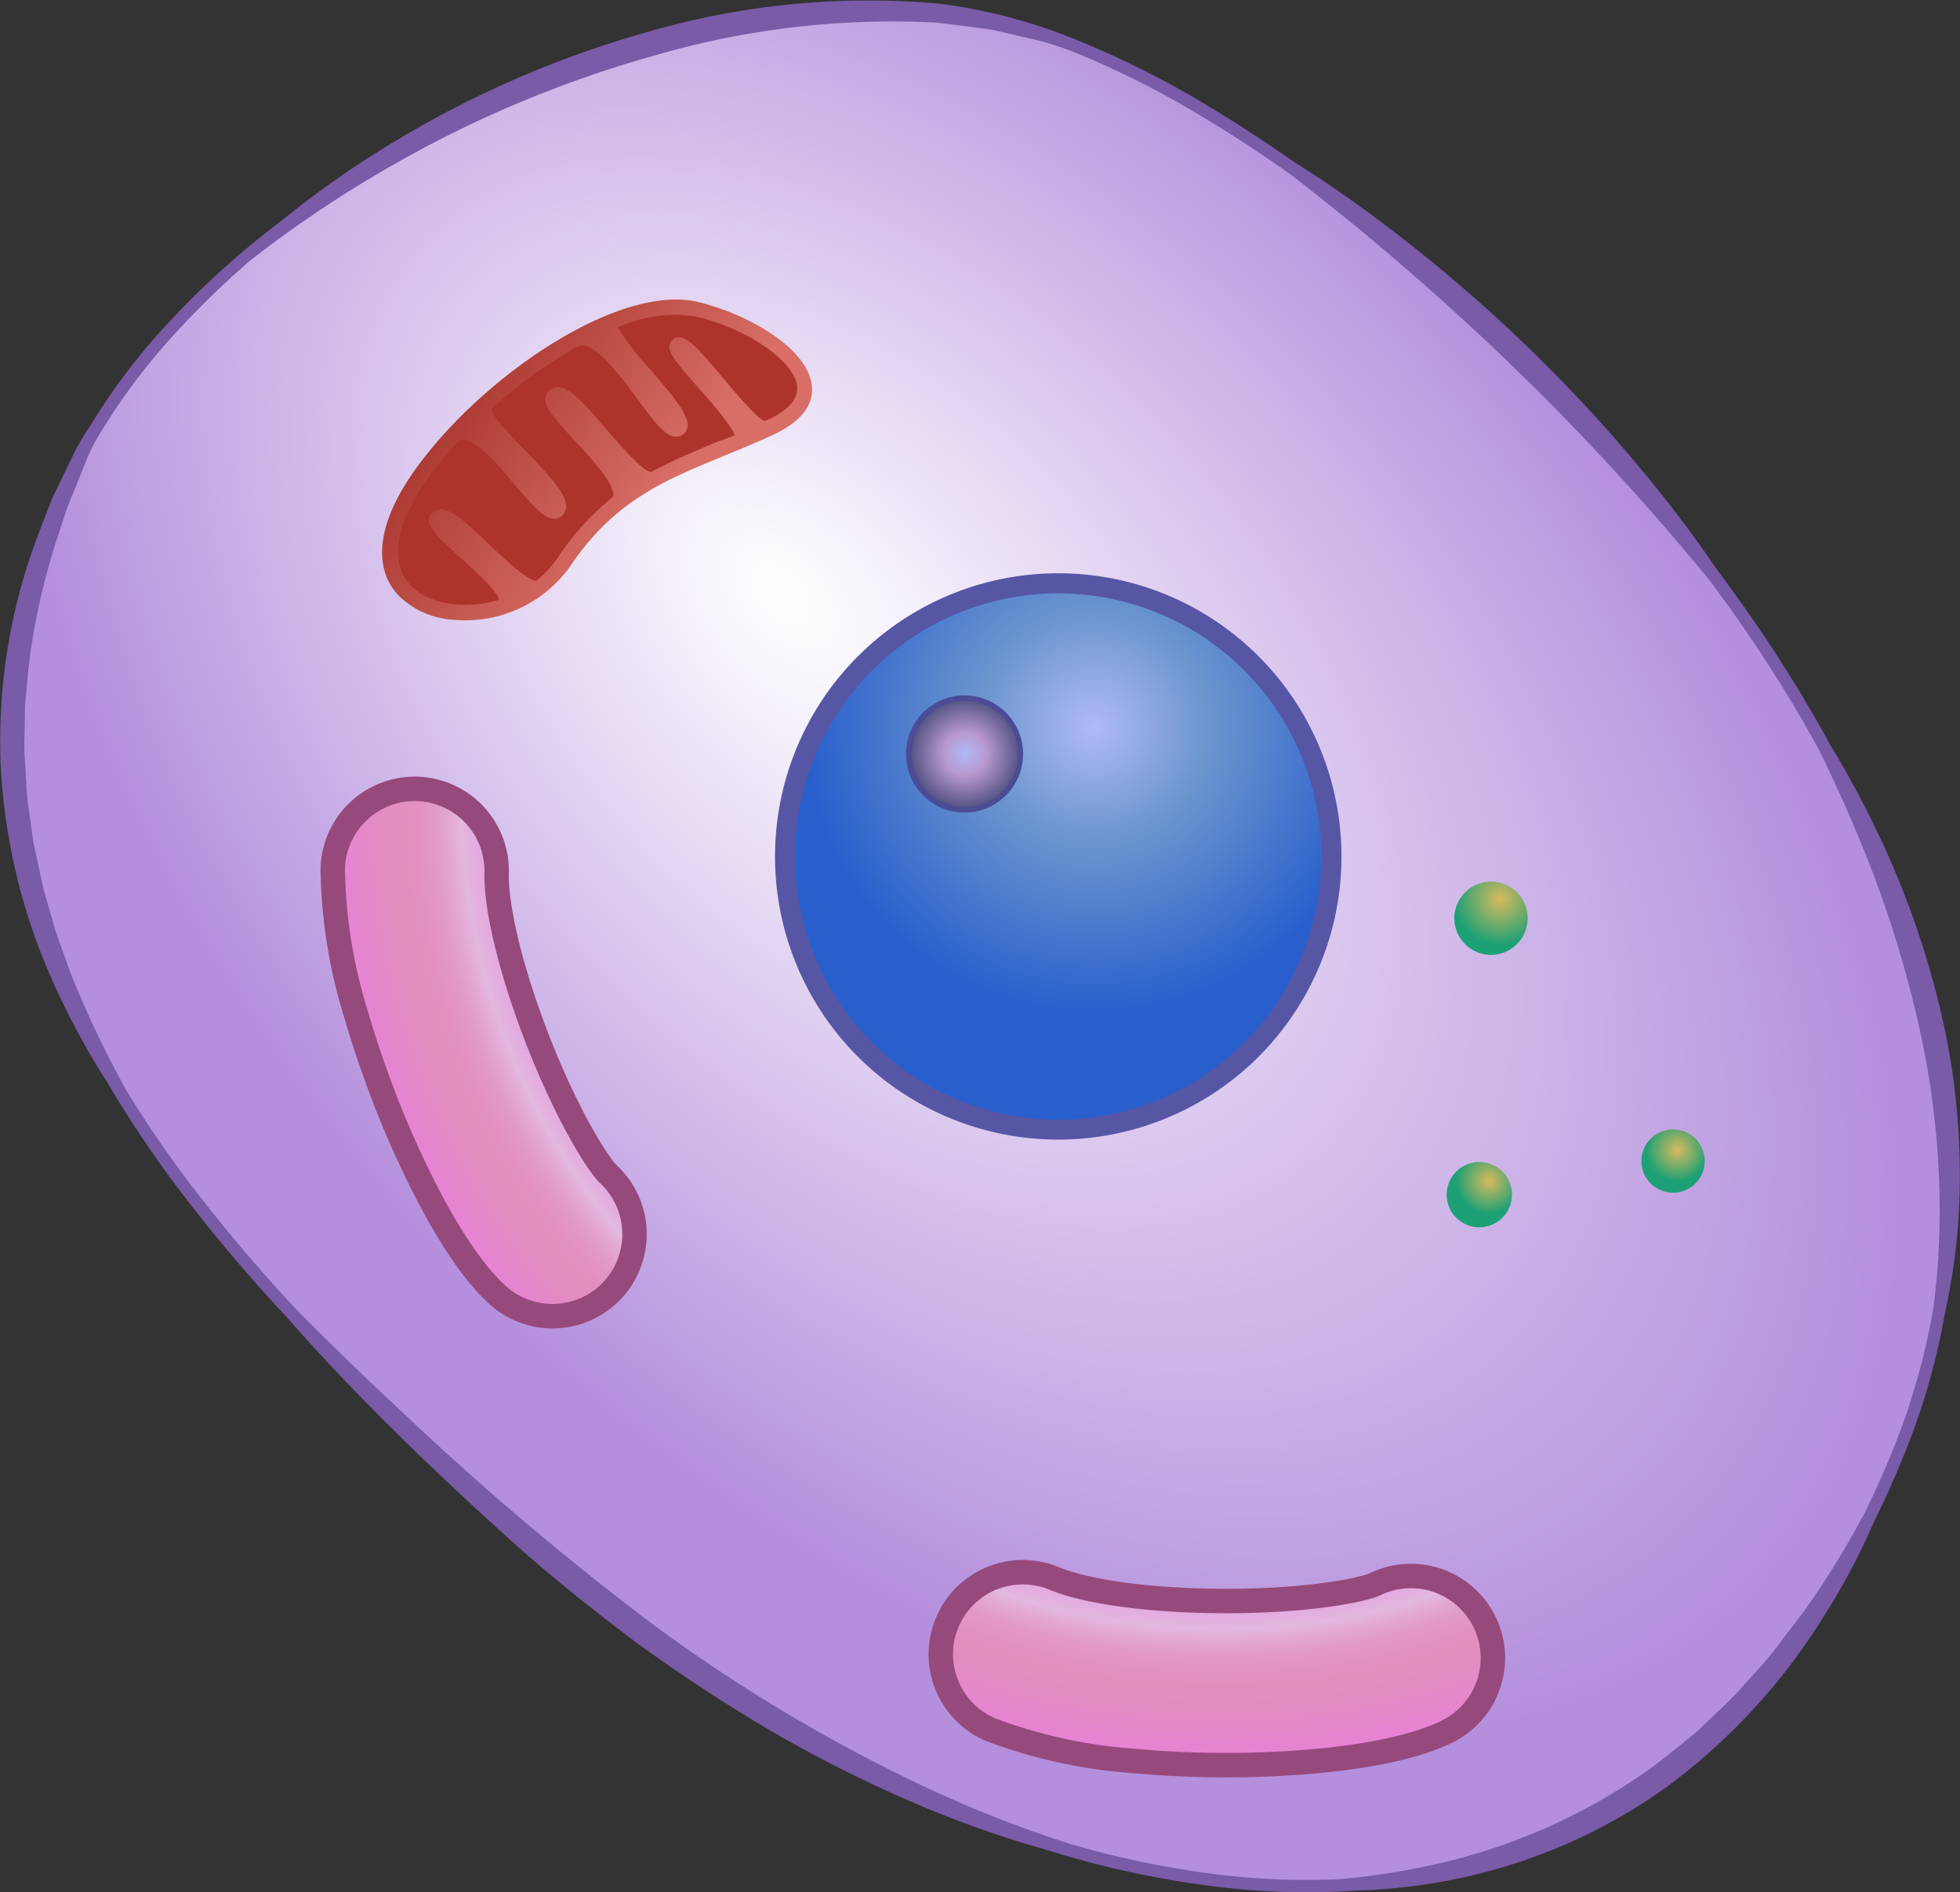<svg id="Layer_1" data-name="Layer 1" xmlns="http://www.w3.org/2000/svg" xmlns:xlink="http://www.w3.org/1999/xlink" viewBox="0 0 160.348 154.788"><rect x="0" y="0" width="160.348" height="154.788" fill="#333333" stroke="none"/><defs><style>.cls-1{fill:url(#radial-gradient);}.cls-2{fill:#795ba8;}.cls-3{isolation:isolate;}.cls-4{fill:url(#radial-gradient-2);}.cls-5{fill:#5656a5;}.cls-6{fill:url(#radial-gradient-3);}.cls-7{fill:#4b4b96;}.cls-8{fill:url(#linear-gradient);}.cls-9{fill:#ad342d;}.cls-10{fill:url(#radial-gradient-4);}.cls-11{fill:url(#radial-gradient-5);}.cls-12{fill:url(#radial-gradient-6);}.cls-13,.cls-14{stroke:#964a7b;stroke-linecap:round;stroke-miterlimit:10;stroke-width:2px;}.cls-13{fill:url(#radial-gradient-7);}.cls-14{fill:url(#radial-gradient-8);}</style><radialGradient id="radial-gradient" cx="105.412" cy="82.201" fx="83.871" r="93.811" gradientTransform="matrix(0.693, 0.721, -0.445, 0.427, 68.976, -28.953)" gradientUnits="userSpaceOnUse"><stop offset="0" stop-color="#fff"/><stop offset="1" stop-color="#b48fdd"/></radialGradient><radialGradient id="radial-gradient-2" cx="427.939" cy="544.94" r="29.373" gradientTransform="translate(780.487 -136.751) rotate(109.359)" gradientUnits="userSpaceOnUse"><stop offset="0" stop-color="#afbaf7"/><stop offset="0.311" stop-color="#6d96ce"/><stop offset="0.803" stop-color="#285fcc"/></radialGradient><radialGradient id="radial-gradient-3" cx="422.393" cy="554.136" r="5.669" gradientTransform="translate(768.97 -134.48) rotate(109.359)" gradientUnits="userSpaceOnUse"><stop offset="0" stop-color="#afbaf7"/><stop offset="0.312" stop-color="#b898ce"/><stop offset="0.803" stop-color="#515181"/></radialGradient><linearGradient id="linear-gradient" x1="390.481" y1="559.512" x2="369.041" y2="563.764" gradientTransform="translate(223.907 -606.448) rotate(47.047)" gradientUnits="userSpaceOnUse"><stop offset="0" stop-color="#d86e66"/><stop offset="1" stop-color="#a33029"/></linearGradient><radialGradient id="radial-gradient-4" cx="296.028" cy="690.708" r="3.774" gradientTransform="matrix(-0.331, 0.943, -0.943, -0.331, 900.217, 43.155)" gradientUnits="userSpaceOnUse"><stop offset="0" stop-color="#d8ba5d"/><stop offset="1" stop-color="#1da075"/></radialGradient><radialGradient id="radial-gradient-5" cx="320.987" cy="693.59" r="2.581" gradientTransform="translate(925.782 40.601) rotate(109.359)" xlink:href="#radial-gradient-4"/><radialGradient id="radial-gradient-6" cx="312.28" cy="707.114" r="2.693" gradientTransform="matrix(-0.331, 0.943, -0.943, -0.331, 919.729, 56.11)" xlink:href="#radial-gradient-4"/><radialGradient id="radial-gradient-7" cx="113.189" cy="73.644" r="68.781" gradientTransform="matrix(1, -0.019, -0.019, -1, 15.218, 172.275)" gradientUnits="userSpaceOnUse"><stop offset="0.727" stop-color="#e97be4"/><stop offset="0.806" stop-color="#e3b8de"/><stop offset="0.821" stop-color="#e3a7d2"/><stop offset="0.84" stop-color="#e298c7"/><stop offset="0.863" stop-color="#e290c1"/><stop offset="0.897" stop-color="#e28dbf"/><stop offset="1" stop-color="#e97be4"/></radialGradient><radialGradient id="radial-gradient-8" cx="615.014" cy="-198.993" r="68.781" gradientTransform="matrix(0.382, 0.924, 0.924, -0.382, 69.243, -560.362)" xlink:href="#radial-gradient-7"/></defs><title>infected_cell</title><g id="INFECTED_CELL"><g id="MEMBRANE"><path id="CYTOPLASM" class="cls-1" d="M182.739,136.8c20.292-51.5-43.175-106.53-70.055-115.3C87.066,13.138,46.7,31.845,33.941,55.516c-17.414,35.854,7.43,63.21,34.878,87.755C109.315,179.473,162.447,188.3,182.739,136.8Z" transform="translate(-27.17 -18.642)"/><path class="cls-2" d="M186.037,101.776a72.246,72.246,0,0,0-5.38-15.28q-1.7-3.547-3.741-6.9-1.937-3.554-4.231-7.12c-1.607-2.491-3.307-4.912-5.069-7.265q-2.113-3.1-4.448-6.047a125.043,125.043,0,0,0-11.009-12.131,126.813,126.813,0,0,0-12.491-10.6q-3.222-2.4-6.626-4.544c-2.437-1.7-4.789-3.235-6.984-4.545a75.682,75.682,0,0,0-10.891-5.472,44.123,44.123,0,0,0-11.226-2.938,64.7,64.7,0,0,0-23.664,2.286,84.038,84.038,0,0,0-21.737,9.553,79.026,79.026,0,0,0-8.315,5.9,71.108,71.108,0,0,0-9.983,9.139,51.8,51.8,0,0,0-5.682,7.651l-.028.039a22.1,22.1,0,0,0-1.24,2.072l-1.047,2.163c-.34.725-.721,1.438-1.009,2.185l-.865,2.244a47.43,47.43,0,0,0-3.15,18.953,49.386,49.386,0,0,0,4.649,18.643,62.712,62.712,0,0,0,4.094,7.45,92.052,92.052,0,0,0,5.921,8.827,134.8,134.8,0,0,0,8.8,10.411c2.78,3.174,5.7,6.229,8.7,9.19,3.111,3.086,6.312,6.066,9.568,9s6.711,5.68,10.223,8.326q5.332,3.887,11.026,7.245a111.1,111.1,0,0,0,11.787,5.929,86.408,86.408,0,0,0,10.682,3.786,77.534,77.534,0,0,0,14.689,3.128,63.092,63.092,0,0,0,6.826.378c1.3,0,2.579-.047,3.843-.133a47.333,47.333,0,0,0,8.15-.935,45.018,45.018,0,0,0,17.358-7.558,50.129,50.129,0,0,0,12.823-13.92,55.816,55.816,0,0,0,4.132-7.775q1.449-2.929,2.712-6.123c.409-1.039.793-2.1,1.138-3.156h0a55.8,55.8,0,0,0,1.953-7.846,50.505,50.505,0,0,0,1.123-8.038A58.191,58.191,0,0,0,186.037,101.776Zm-2.643,31.742c-.341,1.037-.718,2.08-1.119,3.1-.782,1.985-1.627,3.882-2.521,5.71a72.962,72.962,0,0,1-4.693,7.691c-.9,1.252-1.868,2.445-2.777,3.681-.964,1.193-2.032,2.3-3.039,3.449-1.069,1.094-2.2,2.123-3.3,3.189-1.185.962-2.371,1.926-3.584,2.848a48.347,48.347,0,0,1-16.529,7.66,58.754,58.754,0,0,1-9.2,1.527,60.4,60.4,0,0,1-9.164-.316A75.492,75.492,0,0,1,114.7,169.47a98.736,98.736,0,0,1-12.071-4.757,133.318,133.318,0,0,1-22.266-13.359,238.636,238.636,0,0,1-19.9-16.84c-3.044-2.831-6.049-5.706-8.969-8.669a134,134,0,0,1-8.807-10.411q-2.887-3.826-5.178-7.586a85.664,85.664,0,0,1-4.2-8.708c-.324-.713-.568-1.456-.825-2.193l-.791-2.2-.64-2.247a21.216,21.216,0,0,1-.572-2.26l-.49-2.278c-.175-.757-.231-1.534-.352-2.3-.089-.77-.252-1.533-.281-2.308l-.134-2.321a18.573,18.573,0,0,1-.044-2.323l.035-2.326c.147-1.543.258-3.093.484-4.628a56.383,56.383,0,0,1,2.147-9.082l.735-2.228c.245-.744.584-1.447.861-2.179l.877-2.18a14.443,14.443,0,0,1,.657-1.344,49.989,49.989,0,0,1,6.018-8.267,71.936,71.936,0,0,1,6.682-6.552,96.434,96.434,0,0,1,11.665-7.8,94.259,94.259,0,0,1,21.479-8.971,69.64,69.64,0,0,1,22.978-2.664l2.874.364,1.44.184c.477.078.941.211,1.413.313l2.828.658c.789.214,1.563.481,2.338.755A74.371,74.371,0,0,1,125.547,28.2c2.23,1.332,4.623,2.894,7.1,4.632q3.069,2.369,6.055,4.827c4.154,3.457,8.194,7.043,12.064,10.8,3.895,3.737,7.616,7.651,11.2,11.691q2.578,2.933,5.064,5.957c1.667,2.239,3.28,4.536,4.806,6.9,1.415,2.193,2.833,4.56,4.2,7.073,1.13,2.324,2.2,4.668,3.187,7.046a92.321,92.321,0,0,1,4.855,15.081,69.44,69.44,0,0,1,1.779,15.682,64.64,64.64,0,0,1-.491,7.563,55.022,55.022,0,0,1-1.981,8.058Z" transform="translate(-27.17 -18.642)"/></g><g id="NUCLEUS"><g id="NUCLEUS-2" data-name="NUCLEUS" class="cls-3"><circle class="cls-4" cx="113.745" cy="88.707" r="22.35" transform="translate(-44.826 129.567) rotate(-62.312)"/><path class="cls-5" d="M96.787,104.495a23.17,23.17,0,1,1,32.746,1.17A23.206,23.206,0,0,1,96.787,104.495ZM129.5,74.04a21.528,21.528,0,1,0-1.093,30.426A21.55,21.55,0,0,0,129.5,74.04Z" transform="translate(-27.17 -18.642)"/></g><g id="NUCLEOLUS"><circle class="cls-6" cx="106.109" cy="80.318" r="4.56" transform="translate(-41.486 118.314) rotate(-62.312)"/><path class="cls-7" d="M102.591,83.6a4.79,4.79,0,1,1,6.768.209A4.777,4.777,0,0,1,102.591,83.6Zm6.706-6.238a4.352,4.352,0,1,0-.223,6.15A4.36,4.36,0,0,0,109.3,77.361Z" transform="translate(-27.17 -18.642)"/></g></g><g id="MITOCHONDRION"><path class="cls-8" d="M93.572,50.125c-.327-2.95-5.115-5.79-9.345-6.79-6.372-1.48-17.391,5.917-22.92,13.484-3.36,4.6-3.176,7.56-2.422,9.221a5.042,5.042,0,0,0,.882,1.31,7.052,7.052,0,0,0,4.555,1.995,10.541,10.541,0,0,0,9.428-4.279c3.627-5.449,7.752-7.112,12.537-9.085,1.416-.59,2.886-1.174,4.4-1.9C93.342,52.76,93.739,51.206,93.572,50.125Z" transform="translate(-27.17 -18.642)"/><path class="cls-9" d="M87.269,54.26c-.152-.7-1.994-2.808-3-3.946-1.846-2.1-2.432-2.79-2.321-3.454a.927.927,0,0,1,.4-.538c.858-.408,1.786.643,3.984,3.254,1.058,1.255,2.789,3.293,3.393,3.52a1.611,1.611,0,0,1,.438-.188c1.568-.792,2.327-1.659,2.222-2.685-.246-2.071-4.16-4.769-8.4-5.707a11.314,11.314,0,0,0-6.28.906,23,23,0,0,0,2.7,3.493c2.235,2.584,3.15,3.81,3,4.67a.864.864,0,0,1-.456.653c-1.036.575-2.059-.832-3.615-2.925-1.468-2-3.716-5.078-4.993-4.28a38.372,38.372,0,0,0-7.01,5.074c.118.615,1.827,2.393,2.867,3.447,2.3,2.4,3.976,4.153,3.006,5.225a.847.847,0,0,1-.739.29c-.809-.029-1.618-.962-3.154-2.728-.45-.541-.979-1.169-1.5-1.738-1.012-1.084-2.027-1.99-2.752-1.986a.781.781,0,0,0-.565.3c-.787.9-1.515,1.746-2.131,2.6-2.628,3.567-3.319,6.627-1.961,8.559,1.3,1.877,4.383,2.537,7.5,1.663a.065.065,0,0,0,.064-.057c.051-.549-2.125-2.515-3.166-3.457-1.916-1.751-2.988-2.72-2.378-3.518a1.069,1.069,0,0,1,.71-.384c.937-.085,2.088.971,4.05,2.848,1.067,1.023,3.289,3.115,3.878,2.961a8.413,8.413,0,0,0,1.69-1.8A21.485,21.485,0,0,1,77.185,59.4c.091-.088.15-.136.157-.256.064-.96-1.867-3.092-3.182-4.5-1.625-1.745-2.465-2.705-2.374-3.459a.947.947,0,0,1,.4-.659c1.165-.8,2.586.9,4.6,3.248.9,1.024,3.179,3.712,3.712,3.45,1.718-.928,3.463-1.65,5.317-2.428C86.318,54.631,86.765,54.447,87.269,54.26Z" transform="translate(-27.17 -18.642)"/></g><g id="LYSOSOME"><circle id="LYSOSOME-2" data-name="LYSOSOME" class="cls-10" cx="149.148" cy="93.753" r="3" transform="translate(-30.342 163.618) rotate(-62.312)"/><circle id="LYSOSOME-3" data-name="LYSOSOME" class="cls-11" cx="164.043" cy="113.619" r="2.59" transform="translate(-39.959 187.442) rotate(-62.312)"/><circle id="LYSOSOME-4" data-name="LYSOSOME" class="cls-12" cx="148.191" cy="116.367" r="2.67" transform="translate(-50.879 174.877) rotate(-62.312)"/></g><g id="PATHOGEN"><path class="cls-13" d="M119.926,162.69a41.588,41.588,0,0,1-11.732-2.565,6.711,6.711,0,0,1,5.176-12.383c2.8,1.178,8.305,1.885,14.358,1.865,6.835-.027,11.058-.951,11.934-1.372a6.708,6.708,0,0,1,5.865,12.067c-4.959,2.412-14.027,2.713-17.7,2.731C125.784,163.042,122.962,162.973,119.926,162.69Z" transform="translate(-27.17 -18.642)"/></g><g id="PATHOGEN-2" data-name="PATHOGEN"><path class="cls-14" d="M56.291,101.589a41.857,41.857,0,0,1-1.9-11.859,6.706,6.706,0,0,1,13.409.294c-.068,3.036,1.275,8.416,3.5,14.047,2.519,6.347,4.922,9.946,5.634,10.613a6.707,6.707,0,0,1-9.086,9.868c-4.051-3.729-7.636-12.07-9-15.483C58.109,107.162,57.137,104.517,56.291,101.589Z" transform="translate(-27.17 -18.642)"/></g></g></svg>